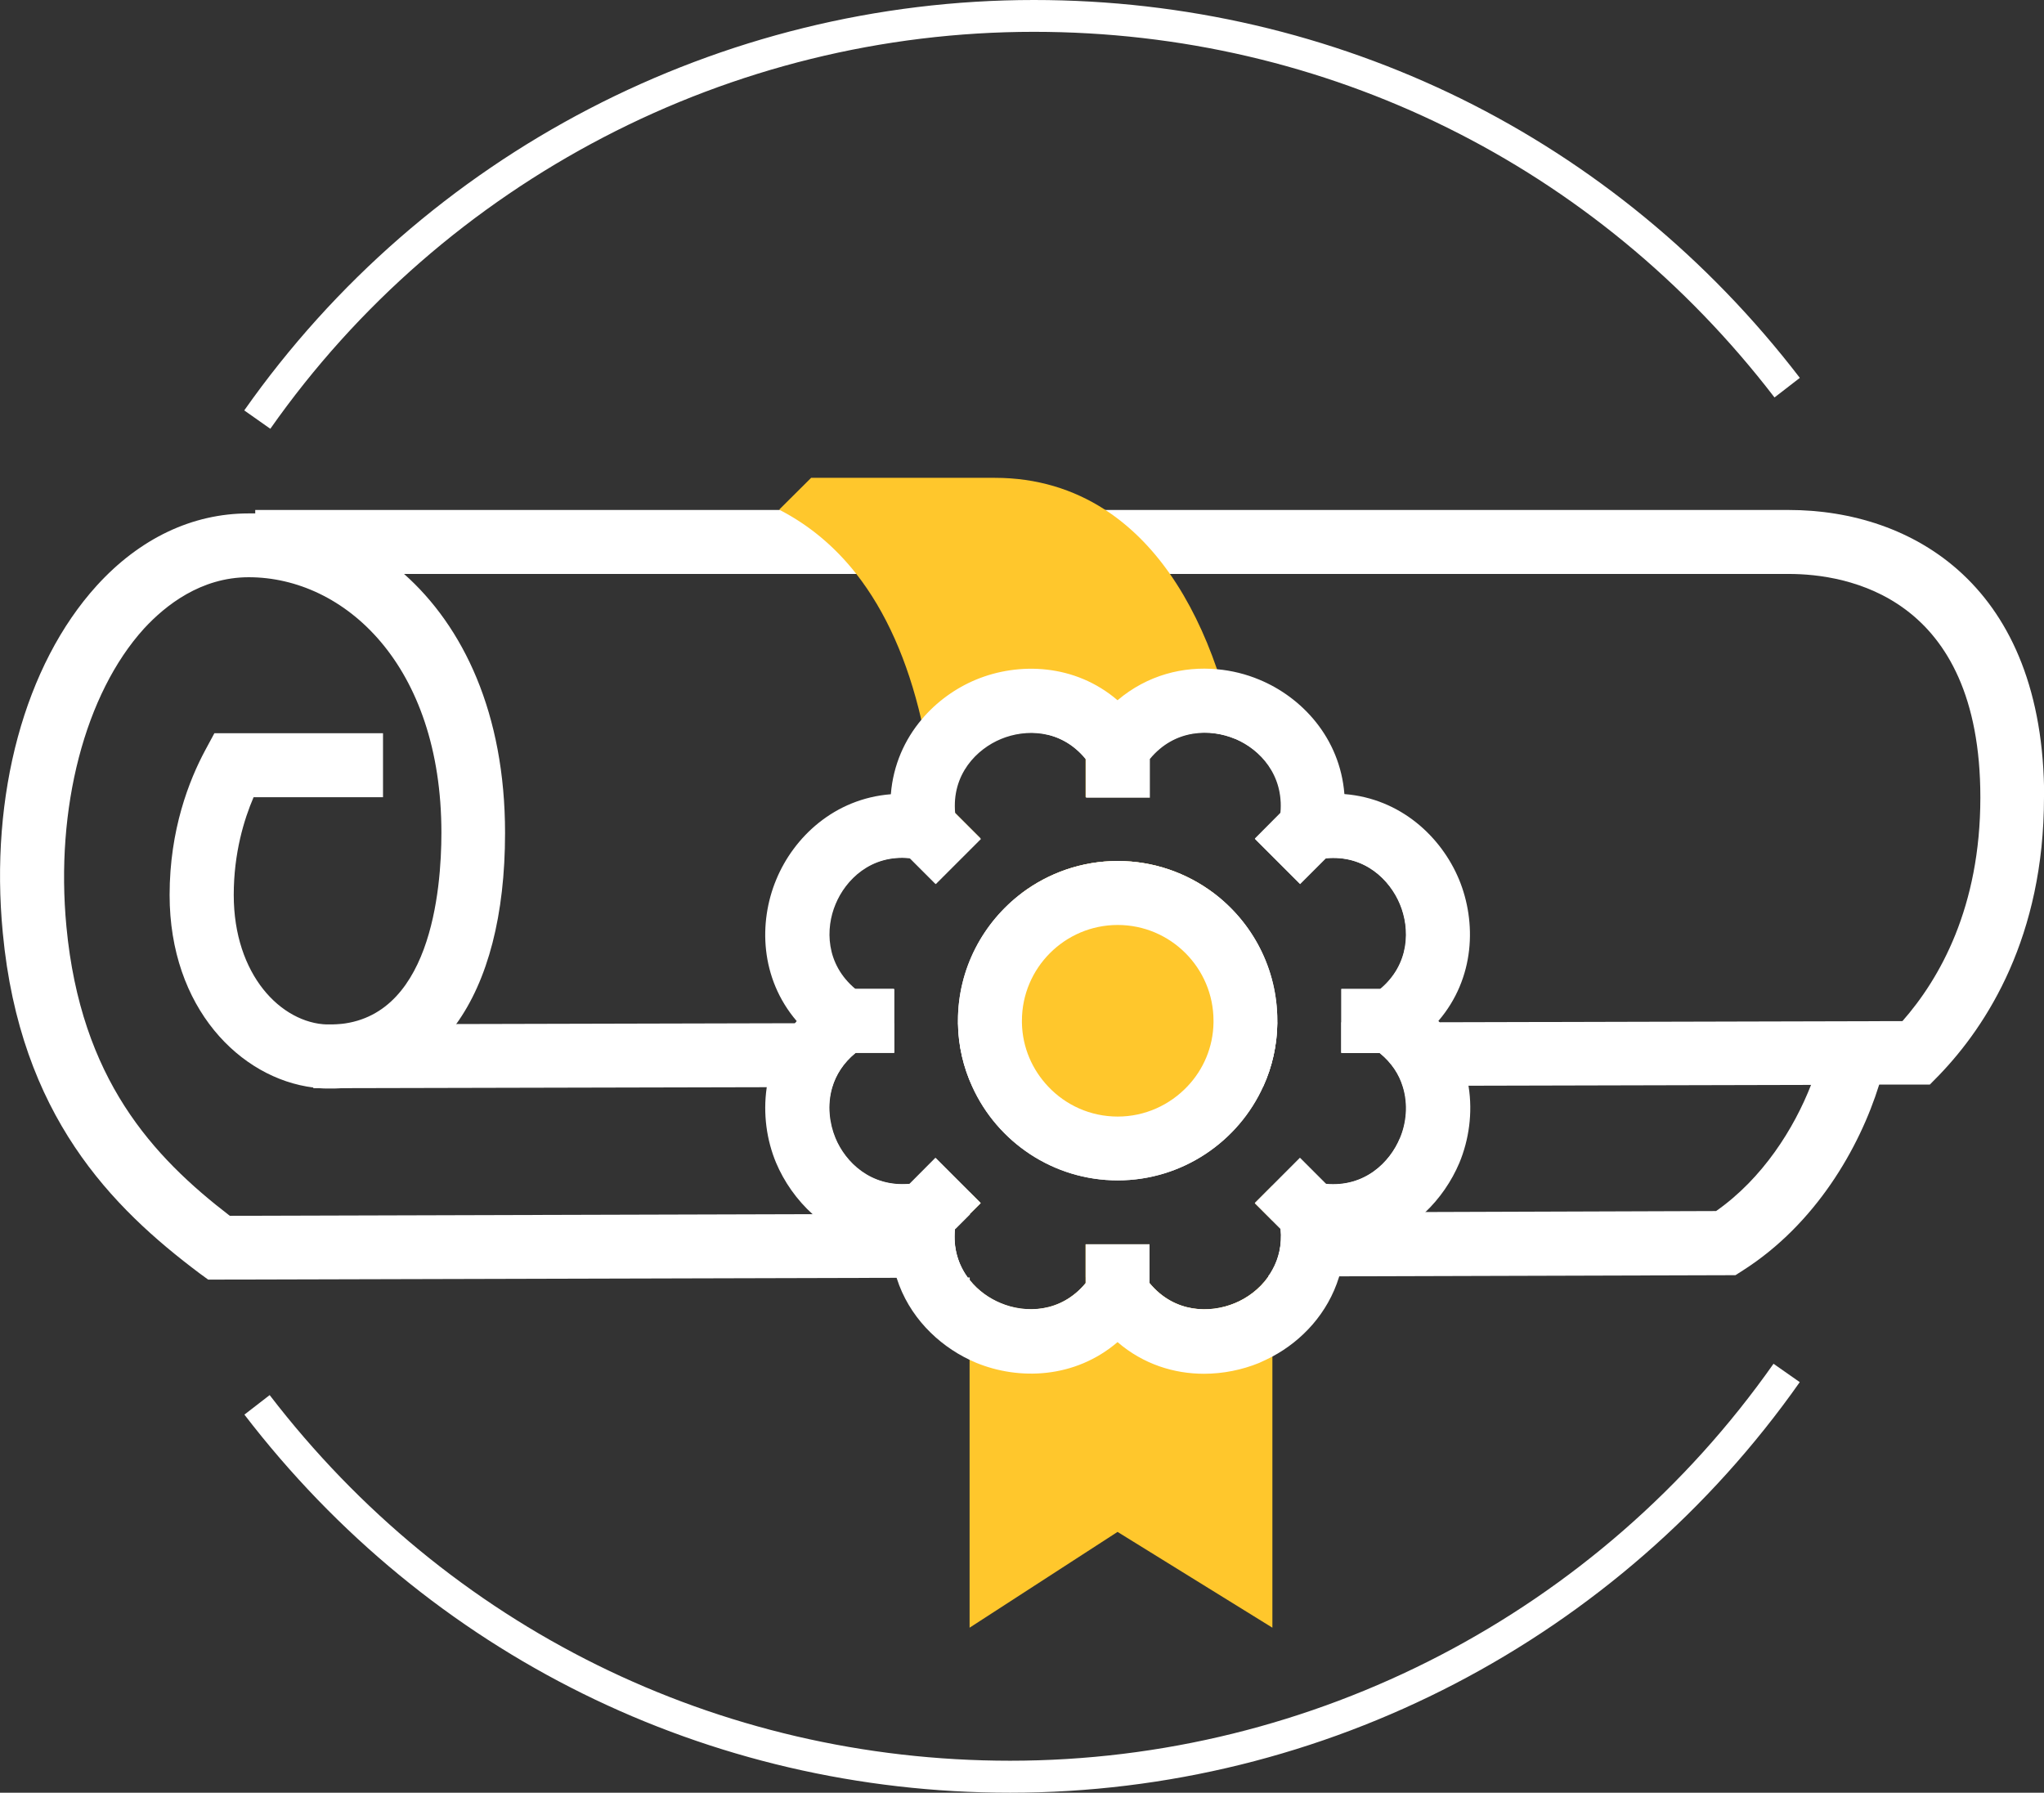 <?xml version="1.0" encoding="UTF-8"?><svg id="b" xmlns="http://www.w3.org/2000/svg" viewBox="0 0 124.61 109.29"><rect x="0" y="0" width="124.61" height="109.29" fill="#333333" stroke="none"/><defs><style>.d{fill:none;}.e{fill:#fff;}.f{fill:#ffc72c;}</style></defs><g id="c"><g><path class="e" d="m109.72,23.04l-1.54,1.19C97.31,10.07,80.86,1.94,63.03,1.94c-9.25,0-18.23,2.26-26.22,6.42-7.99,4.16-15.01,10.2-20.33,17.78l-1.59-1.12C25.91,9.35,43.9,0,63.03,0c9.22,0,18.08,2.1,26.05,6.02,7.96,3.93,15.02,9.69,20.64,17.01Z"/><path class="e" d="m109.72,84.26c-11.02,15.67-29.01,25.03-48.14,25.03h0c-18.43,0-35.45-8.41-46.68-23.05l1.54-1.19c10.87,14.16,27.32,22.29,45.14,22.29h0c18.49,0,35.89-9.05,46.54-24.2l1.6,1.12Z"/><g><polygon class="f" points="59.11 74.01 59.11 72.68 59.78 73.35 59.11 74.01"/><path class="f" d="m77.57,77.42v21.81l-9.44-5.84-9.02,5.84v-21.19c.53.66,1.21,1.13,1.89,1.41,1.47.62,3.65.62,5.18-1.22v-2.37h3.9v2.36c1.53,1.85,3.71,1.85,5.19,1.23.74-.3,1.5-.85,2.05-1.62.1-.13.18-.26.26-.41Z"/><polygon class="f" points="77.58 72.27 77.58 74.42 76.5 73.35 77.58 72.27"/><path class="e" d="m58.21,74.91c-.12,1.21.22,2.21.78,2.97h-2.24s-2.09.02-2.09.02l-41.97.11-.52-.38C6.83,73.62,1.22,68.02.17,56.87c-.81-8.42,1.34-16.33,5.73-21.17,2.62-2.88,5.83-4.4,9.25-4.4h.41c3.21.1,6.41,1.33,9.05,3.67,3.64,3.22,6.18,8.53,6.18,15.81,0,5.02-1.05,8.99-2.99,11.67-1.78,2.45-4.29,3.83-7.41,3.91-.1,0-.21,0-.31,0-.05,0-.1,0-.15,0-.27,0-.54-.02-.82-.06-4.46-.55-8.77-4.85-8.77-11.74,0-3.98,1.19-7,2.18-8.84l.55-1.02h10.28v3.9h-7.89c-.58,1.35-1.21,3.4-1.21,5.96,0,4.87,2.88,7.81,5.71,7.9h.28c6.02-.13,6.67-8.2,6.67-11.69,0-10.23-5.91-15.58-11.75-15.58-2.91,0-5.07,1.71-6.38,3.13-3.6,3.97-5.42,10.94-4.73,18.18.88,9.28,5.25,14,9.96,17.62l35.56-.1h4.12s.02,0,.02,0h2.68s.16,0,.16,0h1.78s.82,0,.82,0l-.92.92Z"/><polygon class="e" points="66.19 75.86 70.08 75.86 70.08 77.85 69.81 77.86 66.47 77.86 66.19 77.86 66.19 75.86"/><path class="e" d="m115.01,64.48c-.12.54-.27,1.09-.45,1.65-1.21,3.88-3.88,8.49-8.29,11.31l-.47.3-24.17.07h-2.09s-2.23,0-2.23,0c.1-.13.18-.26.26-.41.38-.68.59-1.52.5-2.5l-.5-.5h0s-.48-.49-.48-.49h2.71s0,0,0,0h3.12s3.9-.02,3.9-.02l17.8-.06c2.84-1.99,4.75-5.02,5.8-7.72.34-.88.61-1.73.78-2.49l3.8.83Z"/><path class="e" d="m53.43,62.38h1.07s0,1.79,0,1.79h-2.36c-.75.62-1.2,1.35-1.42,2.1h-2.01s-1.97.01-1.97.01l-26.35.06h-1.29s0-.06,0-.06v-3.83s.84,0,.84,0h.28l7.57-.02,20.65-.05h2.17s.67,0,.67,0h2.16Z"/><path class="e" d="m75.92,62.33h1.95c-.01,1.38-.31,2.7-.85,3.89h-2.19s0,0,0,0h-2.43s-8.48.02-8.48.02h-2.44s-2.19.01-2.19.01c-.55-1.19-.86-2.51-.88-3.89h1.95s1.95-.01,1.95-.01l11.68-.03h1.95Z"/><path class="e" d="m124.61,48.6c0,8.51-3.47,13.9-6.38,16.93l-.58.59h-3.09s-4.13.02-4.13.02l-20.91.05h-1.98s-2.01.02-2.01.02c-.22-.72-.66-1.42-1.39-2.02h-2.37v-1.87h3.12s2.87,0,2.87,0l28.22-.07c2.29-2.6,4.75-6.96,4.75-13.63,0-12.31-8.17-13.63-11.68-13.63H15.56v-3.9h93.48c7.54,0,15.58,4.61,15.58,17.53Z"/><path class="f" d="m68.14,52.49c2.19,0,4.21.73,5.84,1.95h-11.68c1.63-1.22,3.65-1.95,5.84-1.95Z"/><path class="f" d="m75.35,45.04s-.06-.02-.08-.03c-1.48-.62-3.66-.62-5.19,1.22v2.37h-3.9v-2.37c-1.53-1.85-3.71-1.84-5.18-1.22-1.48.61-3.03,2.15-2.8,4.53l1.57,1.57-2.53,2.53c0-.48-.02-.96-.03-1.42-.03-.78-.07-1.56-.14-2.31-.09-1.13-.21-2.21-.37-3.25-.14-.97-.33-1.91-.54-2.81-.83-3.57-2.15-6.56-3.97-8.88-1.3-1.65-2.86-2.96-4.69-3.9l1.95-1.94h11.2c2.56,0,4.79.7,6.71,1.94,1.51.98,2.83,2.3,3.95,3.9,1.17,1.67,2.13,3.64,2.88,5.82.23.66.44,1.36.63,2.06.19.71.37,1.45.52,2.2Z"/><g><path class="e" d="m73.98,54.44c-1.63-1.22-3.65-1.95-5.84-1.95s-4.21.73-5.84,1.95c-2.36,1.78-3.9,4.61-3.9,7.79,0,.05,0,.1,0,.14.02,1.39.33,2.7.88,3.89,1.53,3.36,4.93,5.7,8.86,5.7s7.36-2.36,8.88-5.75c.54-1.19.84-2.51.85-3.89,0-.03,0-.07,0-.1,0-3.18-1.53-6.01-3.9-7.79Zm0,0c-1.63-1.22-3.65-1.95-5.84-1.95s-4.21.73-5.84,1.95c-2.36,1.78-3.9,4.61-3.9,7.79,0,.05,0,.1,0,.14.02,1.39.33,2.7.88,3.89,1.53,3.36,4.93,5.7,8.86,5.7s7.36-2.36,8.88-5.75c.54-1.19.84-2.51.85-3.89,0-.03,0-.07,0-.1,0-3.18-1.53-6.01-3.9-7.79Zm13.56,11.76c-.25-1.19-.85-2.32-1.87-3.26-.24-.22-.49-.43-.78-.63-.04-.03-.07-.05-.11-.08.33-.22.62-.45.89-.7,4.24-3.92,1.32-11.2-4.38-11.2-.44,0-.91.05-1.38.14.79-3.99-1.89-6.94-5.07-7.62-2.06-.45-4.32.06-5.98,1.86-.25.27-.49.57-.71.89-.22-.33-.46-.62-.71-.89-3.32-3.58-9.03-2.05-10.71,1.96-.31.73-.48,1.55-.48,2.43,0,.44.05.91.14,1.38-4.57-.9-7.78,2.75-7.78,6.48,0,1.64.62,3.29,2.02,4.58.27.25.56.49.89.7-.08.05-.15.1-.22.16-.24.17-.46.35-.67.55-1.05.96-1.66,2.14-1.89,3.36-.66,3.33,1.45,6.97,4.96,7.72h.02c.41.08.85.13,1.3.13s.91-.05,1.38-.14c-.29,1.45-.11,2.77.38,3.89.5,1.15,1.34,2.09,2.36,2.75,1.1.73,2.41,1.13,3.74,1.13,1.64,0,3.29-.62,4.58-2.02.25-.27.49-.56.7-.89.22.33.45.62.7.89,2.46,2.67,6.26,2.5,8.73.59.85-.65,1.54-1.51,1.97-2.53.32-.73.49-1.55.49-2.44,0-.45-.04-.91-.14-1.38,1.1.21,2.12.17,3.03-.08,2.9-.78,4.75-3.57,4.75-6.4,0-.44-.05-.88-.14-1.32Zm-2.18,3.17c-.61,1.47-2.15,3.02-4.53,2.8l-1.58-1.58-2.75,2.75,1.58,1.58c.09.98-.12,1.82-.5,2.5-.08.14-.16.28-.26.41-.54.77-1.3,1.31-2.05,1.62-1.48.61-3.66.62-5.19-1.23v-2.36h-3.89v2.36c-1.53,1.84-3.71,1.84-5.18,1.22-.68-.28-1.37-.75-1.89-1.41v-.15h-.12c-.56-.77-.9-1.76-.78-2.97l1.57-1.57-2.75-2.75-1.58,1.58c-2.37.21-3.92-1.32-4.53-2.8-.36-.88-.51-2-.19-3.08.22-.75.67-1.48,1.42-2.1h2.36v-3.89h-2.36c-1.84-1.53-1.84-3.71-1.22-5.18.61-1.48,2.15-3.03,4.53-2.8l1.58,1.58.23-.23,2.52-2.52-1.57-1.57c-.22-2.38,1.32-3.92,2.8-4.53,1.47-.61,3.65-.62,5.18,1.22v2.36h3.89v-2.36c1.53-1.85,3.71-1.84,5.19-1.23.03.01.05.02.08.03,1.45.63,2.94,2.15,2.72,4.5l-1.58,1.58,2.75,2.75,1.57-1.57c2.38-.23,3.92,1.32,4.53,2.8.61,1.48.62,3.65-1.22,5.18h-2.36v3.89h2.36c.73.6,1.17,1.3,1.39,2.02.36,1.11.21,2.27-.16,3.16Zm-11.38-14.93c-1.63-1.22-3.65-1.95-5.84-1.95s-4.21.73-5.84,1.95c-2.36,1.78-3.9,4.61-3.9,7.79,0,.05,0,.1,0,.14.02,1.39.33,2.7.88,3.89,1.53,3.36,4.93,5.7,8.86,5.7s7.36-2.36,8.88-5.75c.54-1.19.84-2.51.85-3.89,0-.03,0-.07,0-.1,0-3.18-1.53-6.01-3.9-7.79Zm0,0c-1.63-1.22-3.65-1.95-5.84-1.95s-4.21.73-5.84,1.95c-2.36,1.78-3.9,4.61-3.9,7.79,0,.05,0,.1,0,.14.02,1.39.33,2.7.88,3.89,1.53,3.36,4.93,5.7,8.86,5.7s7.36-2.36,8.88-5.75c.54-1.19.84-2.51.85-3.89,0-.03,0-.07,0-.1,0-3.18-1.53-6.01-3.9-7.79Zm0,0c-1.63-1.22-3.65-1.95-5.84-1.95s-4.21.73-5.84,1.95c-2.36,1.78-3.9,4.61-3.9,7.79,0,.05,0,.1,0,.14.02,1.39.33,2.7.88,3.89,1.53,3.36,4.93,5.7,8.86,5.7s7.36-2.36,8.88-5.75c.54-1.19.84-2.51.85-3.89,0-.03,0-.07,0-.1,0-3.18-1.53-6.01-3.9-7.79Z"/><path class="e" d="m89.52,66.19c-.21-1.36-.78-2.7-1.77-3.88-.02-.02-.04-.05-.06-.07,2.24-2.61,2.33-6.03,1.26-8.62-1.08-2.6-3.56-4.94-6.99-5.21-.27-3.43-2.6-5.91-5.2-6.98-.79-.33-1.66-.55-2.56-.63-2.05-.19-4.24.34-6.07,1.89-2.6-2.23-6.03-2.33-8.62-1.26-1.23.51-2.41,1.34-3.33,2.44-1.02,1.21-1.73,2.76-1.87,4.55-3.44.27-5.92,2.61-6.99,5.21-1.08,2.6-.98,6.01,1.25,8.62-.04.06-.09.1-.13.16-.97,1.19-1.51,2.54-1.7,3.9-.23,1.6,0,3.2.57,4.57.49,1.16,1.25,2.26,2.25,3.16,1.24,1.11,2.85,1.89,4.75,2.05.05.65.18,1.25.36,1.84.74,2.32,2.49,4.04,4.44,4.97.13.06.26.12.4.18,2.6,1.07,6.01.97,8.62-1.26,1.58,1.36,3.46,1.93,5.27,1.93,1.17,0,2.33-.24,3.36-.66.27-.12.54-.25.81-.39,1.81-.97,3.38-2.64,4.06-4.84.17-.55.29-1.14.34-1.76,1.96-.15,3.61-.98,4.87-2.15.94-.88,1.66-1.95,2.13-3.06.58-1.4.82-3.04.56-4.67Zm-8.69,5.98c-.18-.02-.36-.04-.54-.08-.64-.12-1.29.08-1.76.54-.35.35-.55.83-.57,1.32,0,.14,0,.29.04.44.03.18.06.37.08.54.09.98-.12,1.82-.5,2.5-.07.14-.16.28-.26.41-.54.78-1.3,1.32-2.05,1.62-1.48.62-3.66.62-5.19-1.23-.1-.11-.19-.23-.28-.37-.02-.02-.03-.05-.05-.07-.37-.54-.97-.86-1.62-.86s-1.25.32-1.61.86c-.02.03-.04.06-.06.08-.09.14-.18.25-.28.37-1.53,1.85-3.71,1.84-5.18,1.22-.68-.28-1.37-.75-1.89-1.41-.05-.05-.08-.1-.12-.15-.56-.77-.9-1.76-.78-2.97,0-.17.04-.35.07-.54.02-.13.03-.26.03-.38,0-.51-.2-1.01-.57-1.37-.46-.46-1.11-.66-1.75-.54-.19.04-.38.06-.55.08-2.37.22-3.92-1.32-4.53-2.8-.37-.88-.51-2-.19-3.08.22-.75.66-1.48,1.42-2.1.13-.12.28-.22.44-.34.5-.33.81-.87.85-1.46,0-.05,0-.1,0-.15,0-.65-.32-1.25-.86-1.61-.16-.11-.31-.22-.45-.34-1.85-1.53-1.84-3.71-1.22-5.19.62-1.47,2.15-3.03,4.52-2.8h0c.18.02.36.05.55.09.42.09.85.02,1.22-.16.19-.09.37-.22.53-.38.46-.46.66-1.11.54-1.75-.04-.19-.06-.38-.08-.55-.22-2.38,1.33-3.92,2.8-4.53,1.47-.62,3.65-.62,5.18,1.22.12.14.23.28.34.45.73,1.08,2.51,1.08,3.24,0,.1-.16.21-.31.33-.45,1.53-1.85,3.71-1.84,5.19-1.22.02,0,.05.02.08.03,1.45.63,2.93,2.16,2.72,4.5-.02.18-.05.36-.08.55-.13.64.07,1.29.53,1.75.46.46,1.12.66,1.76.54.18-.03.37-.06.54-.08,2.38-.23,3.92,1.33,4.53,2.8.62,1.48.62,3.66-1.22,5.19-.14.12-.28.22-.45.34-.54.36-.85.97-.85,1.61v.08c.03.62.34,1.19.85,1.53.16.11.31.22.45.34.73.6,1.17,1.3,1.39,2.02.35,1.11.21,2.27-.17,3.16-.61,1.47-2.15,3.02-4.53,2.8Z"/><path class="d" d="m77.58,77.42v-3l.5.5c.09.98-.12,1.82-.5,2.5Z"/><path class="d" d="m59.11,74.01v3.88h-.12c-.56-.77-.9-1.76-.78-2.97l.9-.9Z"/><path class="d" d="m85.52,66.2l-8.51.02c.54-1.19.84-2.51.85-3.89h3.9s0,1.85,0,1.85h2.36c.73.6,1.17,1.3,1.39,2.02Z"/><path class="d" d="m85.36,69.37c-.61,1.47-2.15,3.02-4.53,2.8l-1.58-1.58-1.68,1.68v-.3h-9.44c3.95,0,7.36-2.36,8.88-5.75l8.51-.02c.36,1.11.21,2.27-.16,3.16Z"/><path class="d" d="m77.32,77.83c-.54.77-1.3,1.31-2.05,1.62-1.48.61-3.66.62-5.19-1.23v-.37l7.24-.02Z"/><path class="d" d="m77.58,74.42v3c-.08.14-.16.28-.26.41l-7.24.02v-1.99h-3.89v2l-7.08.02v-3.88l.02-.02,17.96-.05.49.49Z"/><path class="d" d="m66.19,77.86v.36c-1.53,1.84-3.71,1.84-5.18,1.22-.68-.28-1.37-.75-1.89-1.41v-.15l7.08-.02Z"/><polygon class="d" points="77.58 72.27 76.5 73.35 77.09 73.94 59.13 73.99 59.78 73.35 59.11 72.68 59.11 71.97 77.58 71.97 77.58 72.27"/><path class="d" d="m68.14,71.97h-9.03v.71l-2.09-2.09-1.58,1.58c-2.37.21-3.92-1.32-4.53-2.8-.36-.88-.51-2-.19-3.08l8.55-.02c1.53,3.36,4.93,5.7,8.86,5.7Z"/><path class="d" d="m59.28,66.26l-8.55.02c.22-.75.67-1.48,1.42-2.1h2.36v-1.8h3.9c.02,1.38.33,2.69.88,3.88Z"/><path class="d" d="m58.4,62.23s0,.1,0,.14h-3.9s0-2.09,0-2.09h-2.36c-1.84-1.53-1.84-3.71-1.22-5.18.61-1.48,2.15-3.03,4.53-2.8l1.58,1.58.23-.23c0,.26,0,.53,0,.8h5.04c-2.36,1.78-3.9,4.61-3.9,7.79Z"/><path class="d" d="m76.24,54.44h-2.27c-1.63-1.22-3.65-1.95-5.84-1.95s-4.21.73-5.84,1.95h-5.04c0-.27,0-.54,0-.8l2.52-2.52-1.57-1.57c-.22-2.38,1.32-3.92,2.8-4.53,1.47-.61,3.65-.62,5.18,1.22v2.36h3.89v-2.36c1.53-1.85,3.71-1.84,5.19-1.23.03.01.05.02.08.03.6,2.93.9,6.11.9,9.4Z"/></g><polygon class="e" points="59.78 51.12 57.26 53.64 57.02 53.87 55.07 51.92 57.09 49.91 57.83 49.17 58.2 49.54 59.78 51.12"/><polygon class="e" points="81.2 72.54 78.44 75.29 78.07 74.92 76.5 73.35 79.25 70.59 80.83 72.17 81.2 72.54"/><polygon class="e" points="81.2 51.92 80.82 52.3 79.25 53.87 76.5 51.12 78.07 49.54 78.44 49.17 81.2 51.92"/><polygon class="e" points="59.78 73.35 57.83 75.29 56.54 74 55.07 72.54 55.45 72.17 57.02 70.59 59.78 73.35"/><rect class="e" x="81.77" y="60.28" width="3.89" height="3.89"/><rect class="e" x="50.61" y="60.28" width="3.89" height="3.89"/><rect class="e" x="66.19" y="44.7" width="3.89" height="3.89"/><rect class="e" x="66.19" y="75.86" width="3.89" height="3.89"/><g><circle class="f" cx="68.14" cy="62.23" r="7.79"/><path class="e" d="m73.98,54.44c-1.63-1.22-3.65-1.95-5.84-1.95s-4.21.73-5.84,1.95c-2.36,1.78-3.9,4.61-3.9,7.79,0,.05,0,.1,0,.14.02,1.39.33,2.7.88,3.89,1.53,3.36,4.93,5.7,8.86,5.7s7.36-2.36,8.88-5.75c.54-1.19.84-2.51.85-3.89,0-.03,0-.07,0-.1,0-3.18-1.53-6.01-3.9-7.79Zm0,7.89c-.02,1.51-.62,2.88-1.59,3.9-1.07,1.13-2.58,1.84-4.25,1.84s-3.17-.7-4.23-1.82c-.97-1.02-1.58-2.38-1.61-3.89,0-.04,0-.09,0-.13,0-3.22,2.62-5.84,5.84-5.84s5.84,2.62,5.84,5.84c0,.03,0,.07,0,.1Z"/><path class="d" d="m84.13,60.28h-2.36v2.03h-3.9s0-.05,0-.08c0-3.18-1.53-6.01-3.9-7.79h2.27c0-3.29-.29-6.47-.9-9.4,1.45.63,2.94,2.15,2.72,4.5l-1.58,1.58,2.75,2.75,1.57-1.57c2.38-.23,3.92,1.32,4.53,2.8.61,1.48.62,3.65-1.22,5.18Z"/></g></g></g></g></svg>